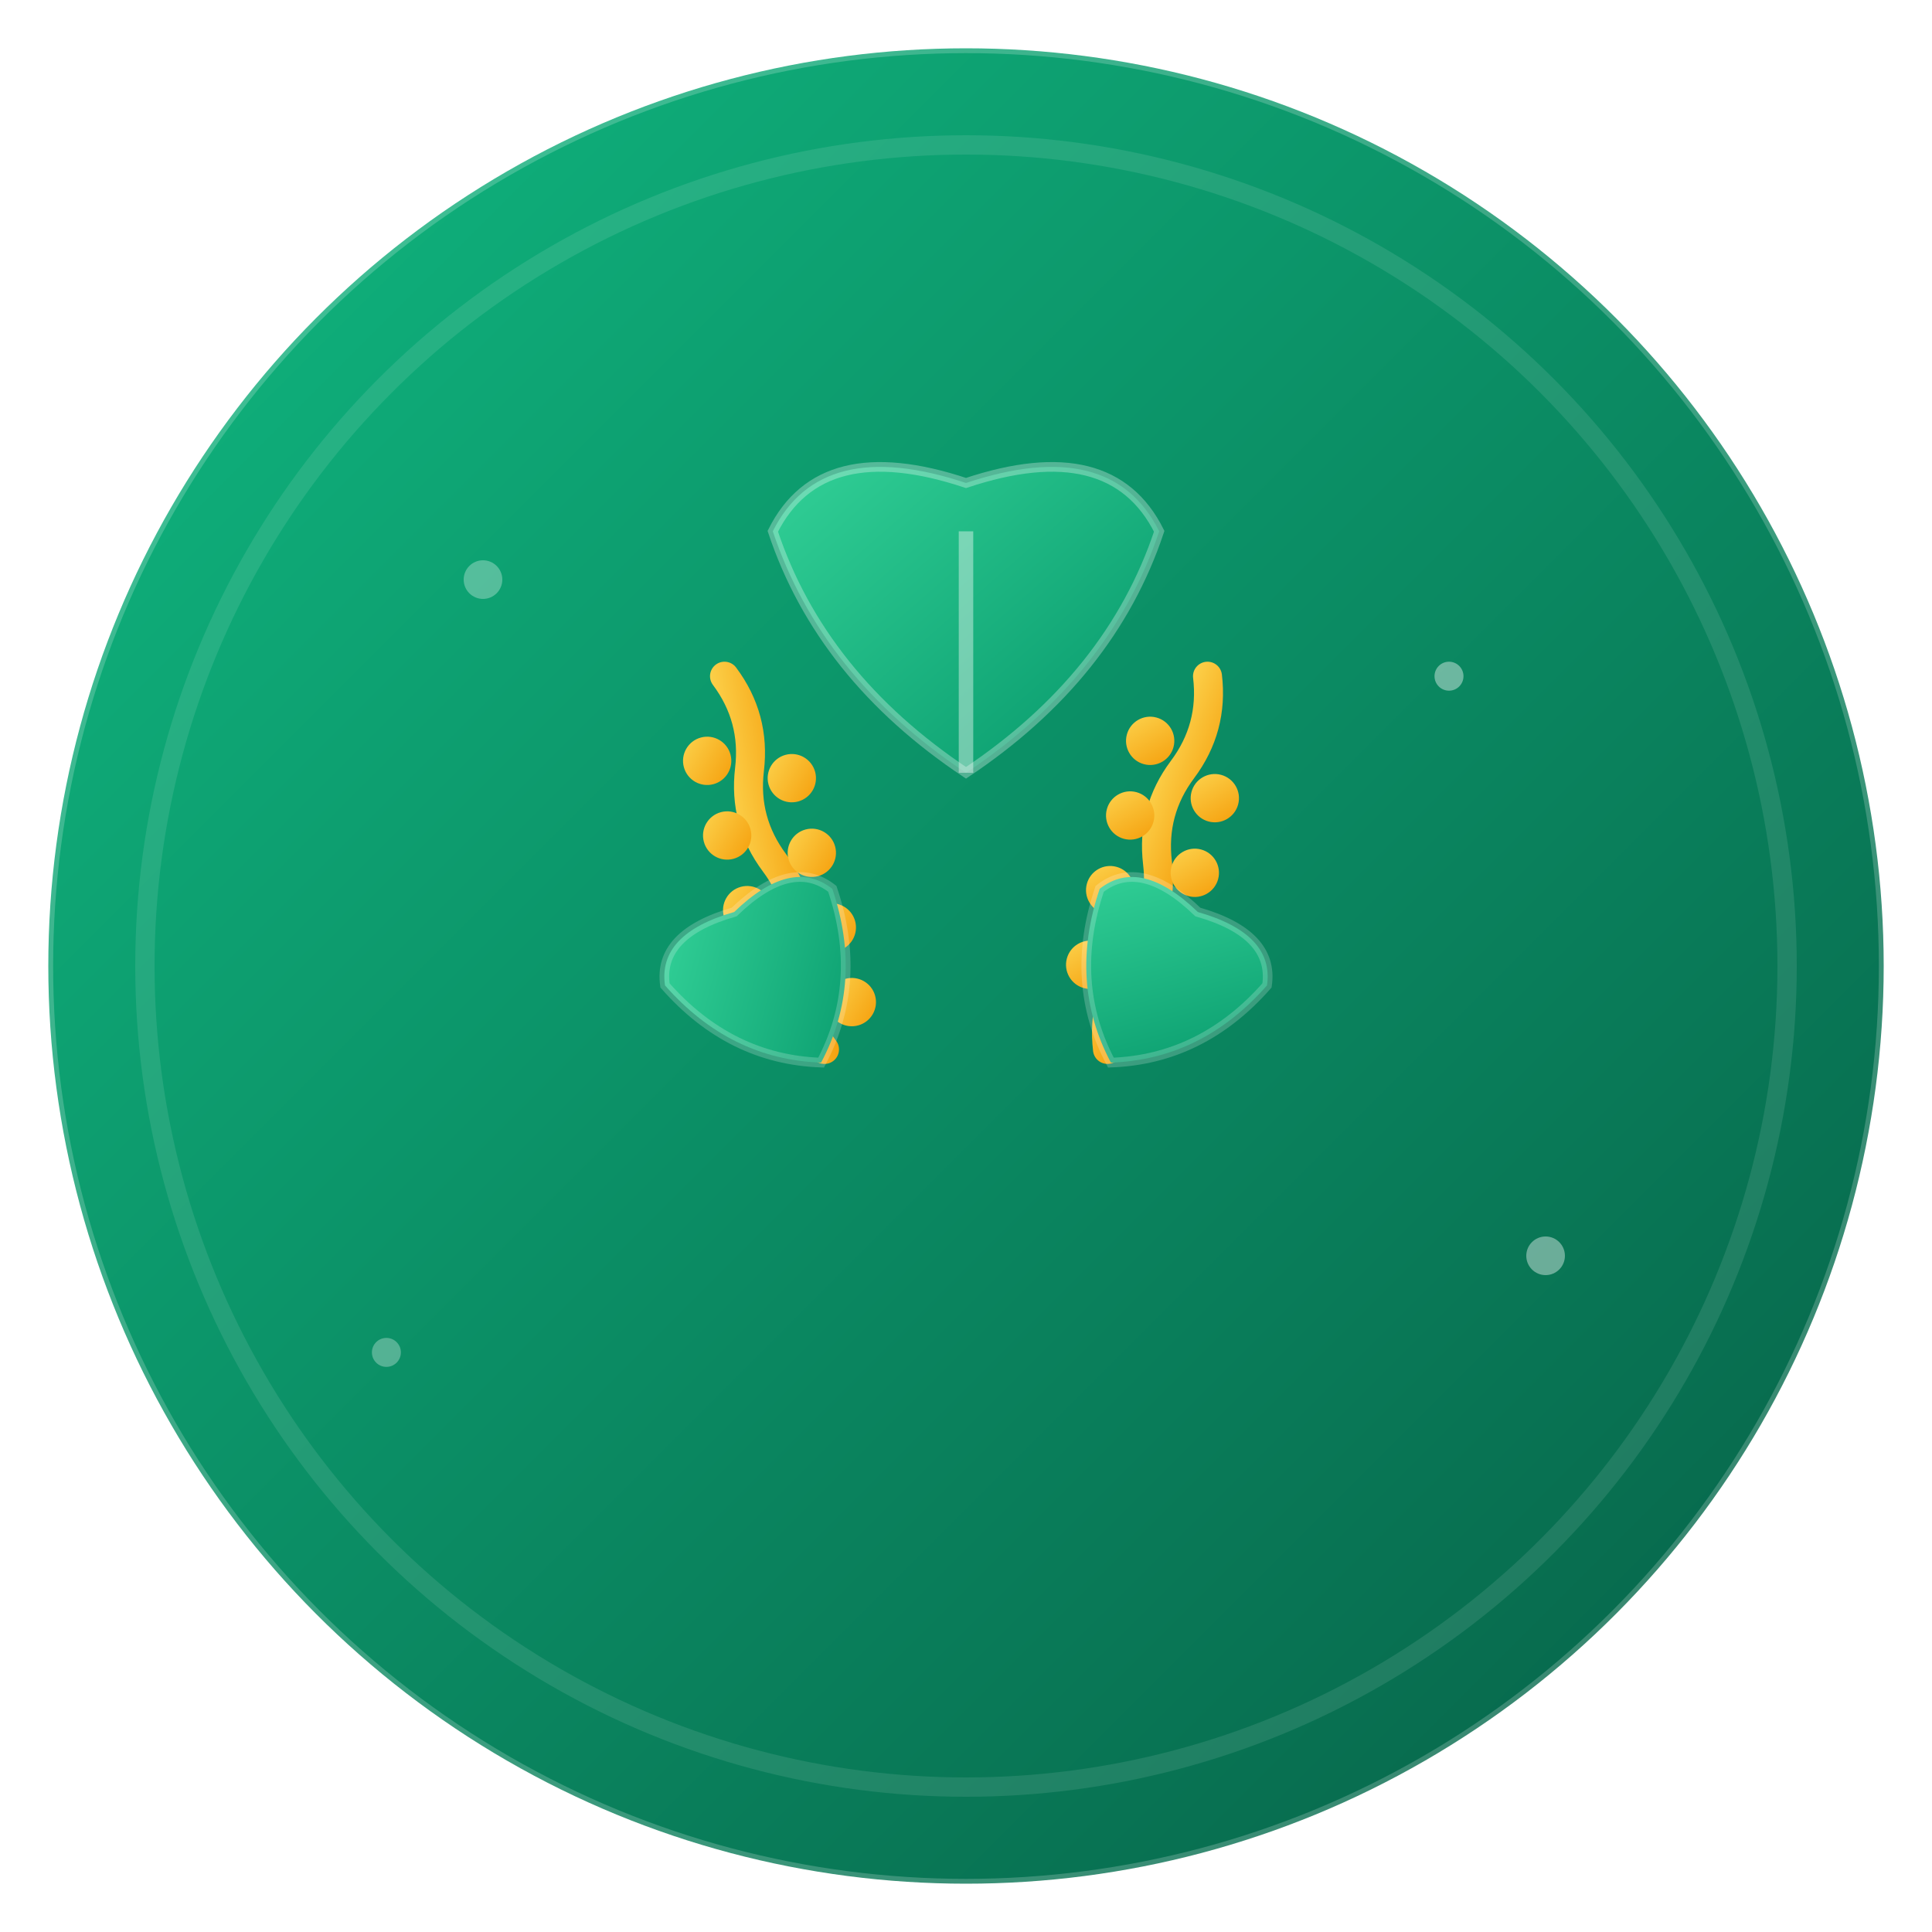 <svg width="200" height="200" viewBox="0 0 200 200" fill="none" xmlns="http://www.w3.org/2000/svg">
  <!-- Background Circle with Gradient -->
  <defs>
    <linearGradient id="bgGradient" x1="0%" y1="0%" x2="100%" y2="100%">
      <stop offset="0%" style="stop-color:#10B981;stop-opacity:1" />
      <stop offset="100%" style="stop-color:#065F46;stop-opacity:1" />
    </linearGradient>
    <linearGradient id="leafGradient" x1="0%" y1="0%" x2="100%" y2="100%">
      <stop offset="0%" style="stop-color:#34D399;stop-opacity:1" />
      <stop offset="100%" style="stop-color:#059669;stop-opacity:1" />
    </linearGradient>
    <linearGradient id="wheatGradient" x1="0%" y1="0%" x2="100%" y2="100%">
      <stop offset="0%" style="stop-color:#FCD34D;stop-opacity:1" />
      <stop offset="100%" style="stop-color:#F59E0B;stop-opacity:1" />
    </linearGradient>
    <filter id="shadow" x="-50%" y="-50%" width="200%" height="200%">
      <feDropShadow dx="0" dy="4" stdDeviation="8" flood-color="#000000" flood-opacity="0.15"/>
    </filter>
  </defs>
  
  <!-- Main Background Circle -->
  <circle cx="100" cy="100" r="95" fill="url(#bgGradient)" filter="url(#shadow)"/>
  
  <!-- Inner Circle for Depth -->
  <circle cx="100" cy="100" r="85" fill="none" stroke="rgba(255,255,255,0.1)" stroke-width="2"/>
  
  <!-- Central Agricultural Symbol -->
  <!-- Wheat Stalks -->
  <g transform="translate(100, 100)">
    <!-- Left Wheat Stalk -->
    <g transform="translate(-25, -30) rotate(-15)">
      <path d="M0,40 Q-2,35 0,30 Q2,25 0,20 Q-2,15 0,10 Q2,5 0,0" 
            stroke="url(#wheatGradient)" stroke-width="3" fill="none" stroke-linecap="round"/>
      <!-- Wheat grains -->
      <circle cx="-4" cy="8" r="2.5" fill="url(#wheatGradient)"/>
      <circle cx="4" cy="12" r="2.5" fill="url(#wheatGradient)"/>
      <circle cx="-4" cy="16" r="2.5" fill="url(#wheatGradient)"/>
      <circle cx="4" cy="20" r="2.5" fill="url(#wheatGradient)"/>
      <circle cx="-4" cy="24" r="2.5" fill="url(#wheatGradient)"/>
      <circle cx="4" cy="28" r="2.5" fill="url(#wheatGradient)"/>
      <circle cx="-4" cy="32" r="2.5" fill="url(#wheatGradient)"/>
      <circle cx="4" cy="36" r="2.5" fill="url(#wheatGradient)"/>
    </g>
    
    <!-- Right Wheat Stalk -->
    <g transform="translate(25, -30) rotate(15)">
      <path d="M0,40 Q-2,35 0,30 Q2,25 0,20 Q-2,15 0,10 Q2,5 0,0" 
            stroke="url(#wheatGradient)" stroke-width="3" fill="none" stroke-linecap="round"/>
      <!-- Wheat grains -->
      <circle cx="-4" cy="8" r="2.5" fill="url(#wheatGradient)"/>
      <circle cx="4" cy="12" r="2.5" fill="url(#wheatGradient)"/>
      <circle cx="-4" cy="16" r="2.5" fill="url(#wheatGradient)"/>
      <circle cx="4" cy="20" r="2.5" fill="url(#wheatGradient)"/>
      <circle cx="-4" cy="24" r="2.5" fill="url(#wheatGradient)"/>
      <circle cx="4" cy="28" r="2.5" fill="url(#wheatGradient)"/>
      <circle cx="-4" cy="32" r="2.5" fill="url(#wheatGradient)"/>
      <circle cx="4" cy="36" r="2.5" fill="url(#wheatGradient)"/>
    </g>
    
    <!-- Central Leaf -->
    <g transform="translate(0, -20)">
      <path d="M0,0 Q-15,-10 -20,-25 Q-15,-35 0,-30 Q15,-35 20,-25 Q15,-10 0,0 Z" 
            fill="url(#leafGradient)" stroke="rgba(255,255,255,0.3)" stroke-width="1"/>
      <!-- Leaf vein -->
      <path d="M0,0 Q0,-10 0,-25" stroke="rgba(255,255,255,0.4)" stroke-width="1.5" fill="none"/>
    </g>
    
    <!-- Bottom Leaves -->
    <g transform="translate(-15, 10) rotate(-30)">
      <path d="M0,0 Q-8,-5 -10,-15 Q-8,-20 0,-18 Q8,-20 10,-15 Q8,-5 0,0 Z" 
            fill="url(#leafGradient)" stroke="rgba(255,255,255,0.2)" stroke-width="1"/>
    </g>
    
    <g transform="translate(15, 10) rotate(30)">
      <path d="M0,0 Q-8,-5 -10,-15 Q-8,-20 0,-18 Q8,-20 10,-15 Q8,-5 0,0 Z" 
            fill="url(#leafGradient)" stroke="rgba(255,255,255,0.2)" stroke-width="1"/>
    </g>
  </g>
  
  <!-- Decorative Elements -->
  <!-- Small dots around the logo -->
  <circle cx="50" cy="60" r="2" fill="rgba(255,255,255,0.3)"/>
  <circle cx="150" cy="70" r="1.5" fill="rgba(255,255,255,0.4)"/>
  <circle cx="40" cy="140" r="1.5" fill="rgba(255,255,255,0.3)"/>
  <circle cx="160" cy="130" r="2" fill="rgba(255,255,255,0.4)"/>
  
  <!-- Outer Ring -->
  <circle cx="100" cy="100" r="95" fill="none" stroke="rgba(255,255,255,0.2)" stroke-width="1"/>
</svg>
